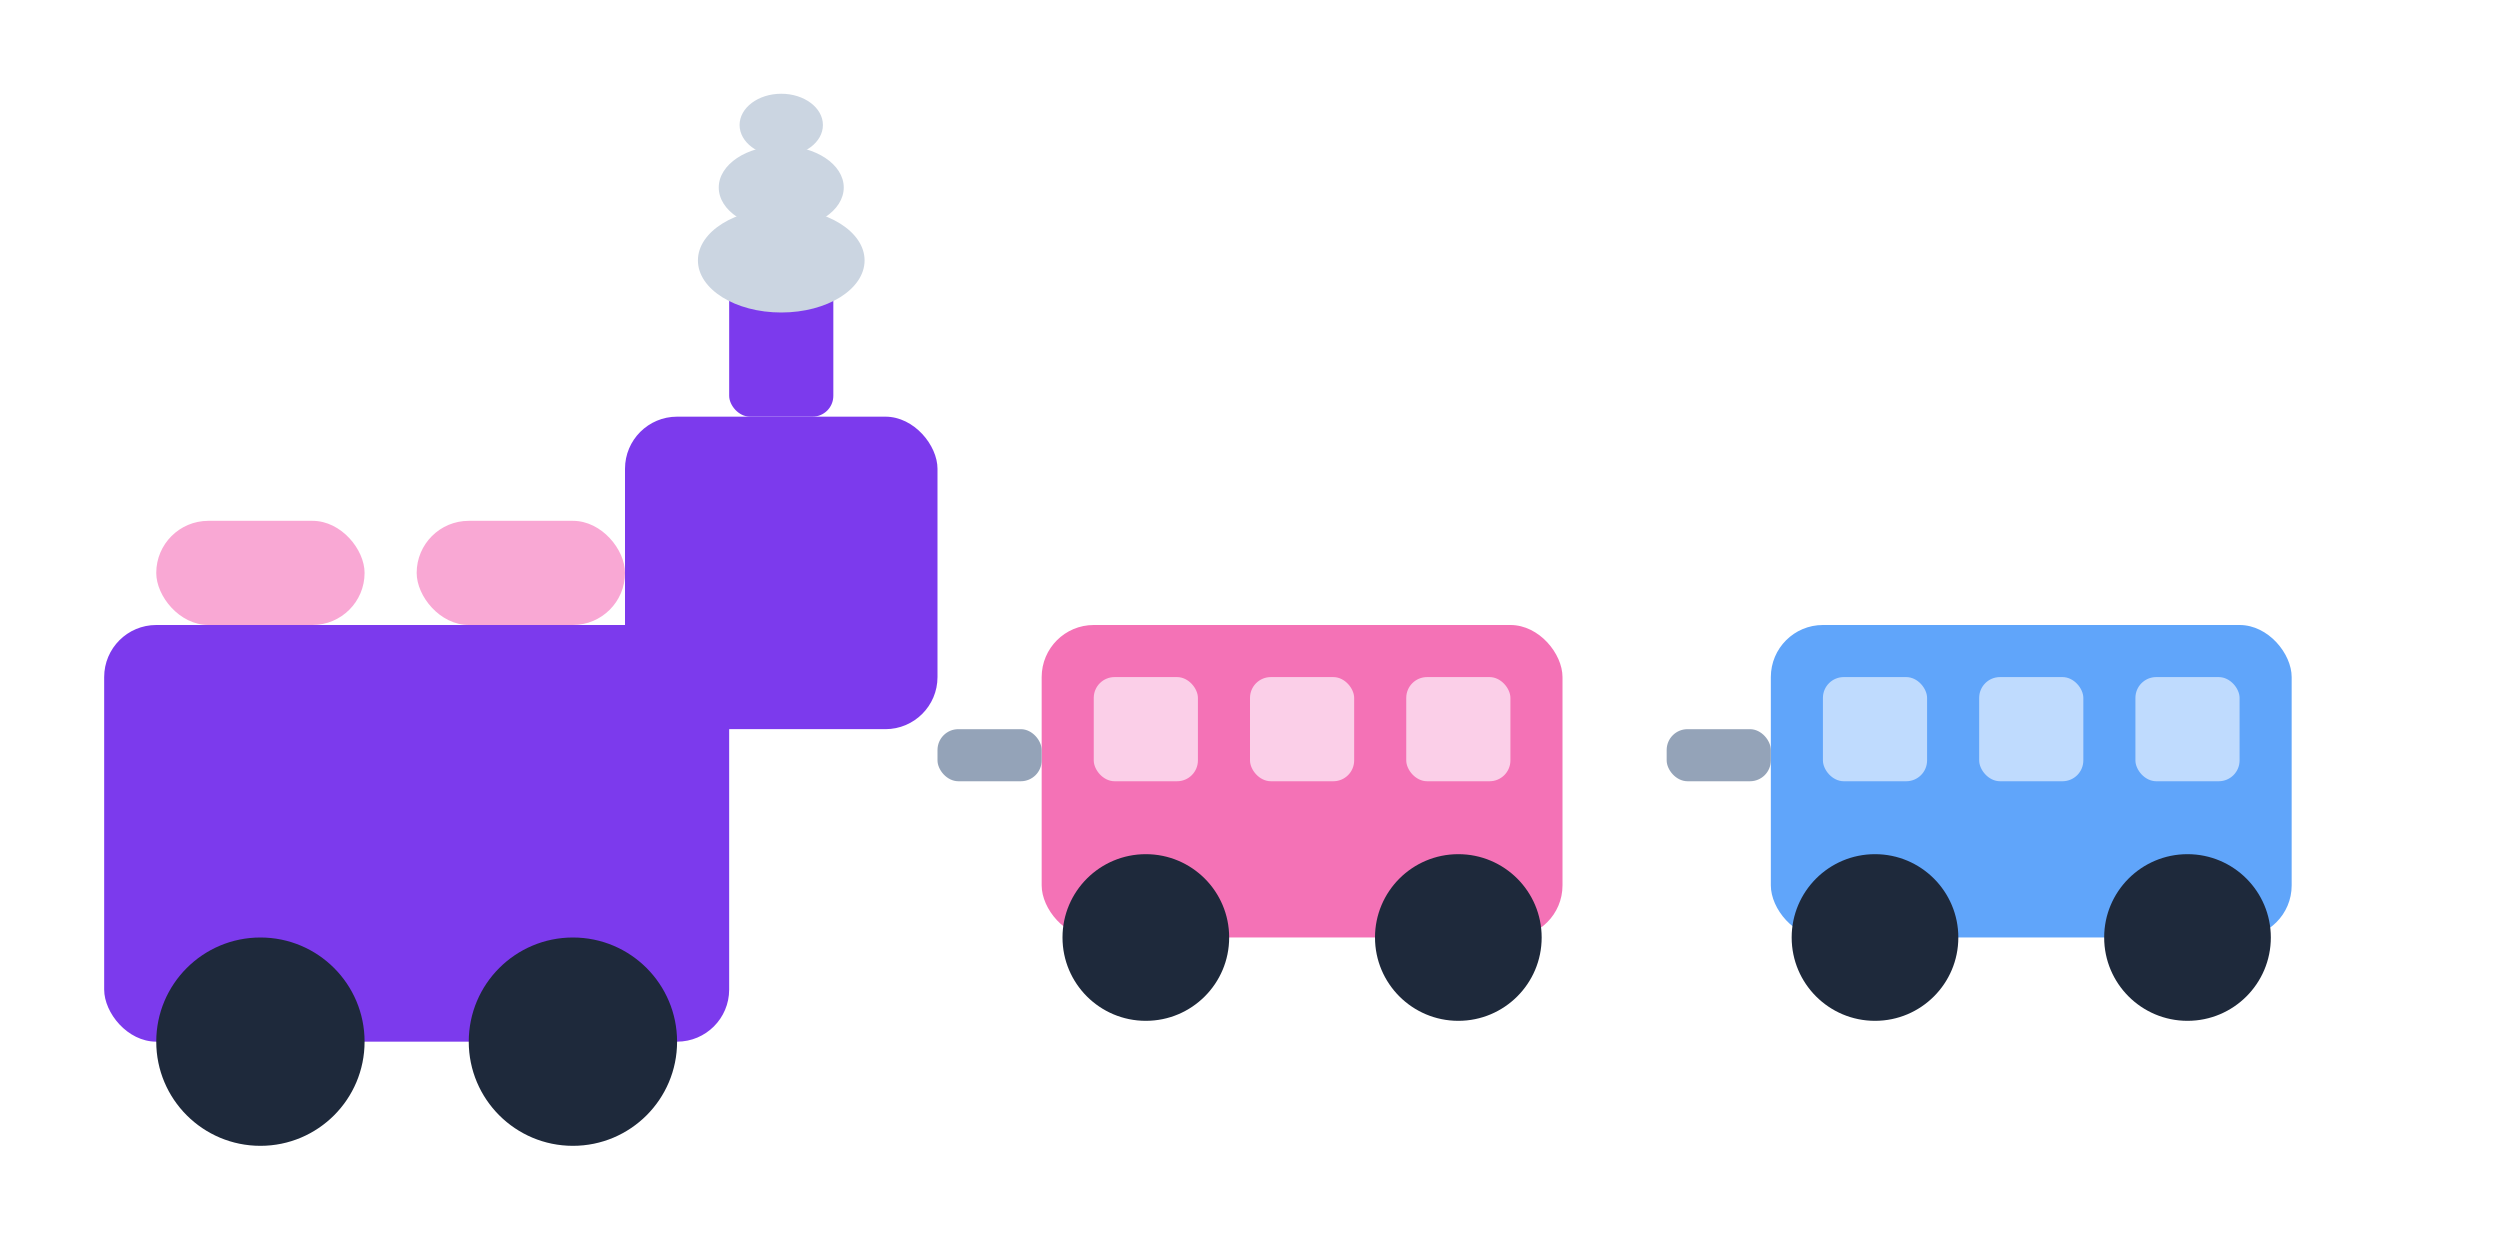 <?xml version="1.0" encoding="UTF-8"?>
<svg width="240" height="120" viewBox="0 0 240 120" fill="none" xmlns="http://www.w3.org/2000/svg">
  <!-- Engine -->
  <rect x="10" y="60" width="60" height="40" rx="5" fill="#7C3AED" />
  <rect x="60" y="40" width="30" height="30" rx="5" fill="#7C3AED" />
  <circle cx="25" cy="100" r="10" fill="#1E293B" />
  <circle cx="55" cy="100" r="10" fill="#1E293B" />
  <rect x="15" y="50" width="20" height="10" rx="5" fill="#F9A8D4" />
  <rect x="40" y="50" width="20" height="10" rx="5" fill="#F9A8D4" />
  
  <!-- Smoke stack -->
  <rect x="70" y="25" width="10" height="15" rx="2" fill="#7C3AED" />
  <ellipse cx="75" cy="25" rx="8" ry="5" fill="#CBD5E1" />
  <ellipse cx="75" cy="18" rx="6" ry="4" fill="#CBD5E1" />
  <ellipse cx="75" cy="12" rx="4" ry="3" fill="#CBD5E1" />
  
  <!-- First car -->
  <rect x="100" y="60" width="50" height="30" rx="5" fill="#F472B6" />
  <circle cx="110" cy="90" r="8" fill="#1E293B" />
  <circle cx="140" cy="90" r="8" fill="#1E293B" />
  <rect x="105" y="65" width="10" height="10" rx="2" fill="#FBCFE8" />
  <rect x="120" y="65" width="10" height="10" rx="2" fill="#FBCFE8" />
  <rect x="135" y="65" width="10" height="10" rx="2" fill="#FBCFE8" />
  
  <!-- Second car -->
  <rect x="170" y="60" width="50" height="30" rx="5" fill="#60A5FA" />
  <circle cx="180" cy="90" r="8" fill="#1E293B" />
  <circle cx="210" cy="90" r="8" fill="#1E293B" />
  <rect x="175" y="65" width="10" height="10" rx="2" fill="#BFDBFE" />
  <rect x="190" y="65" width="10" height="10" rx="2" fill="#BFDBFE" />
  <rect x="205" y="65" width="10" height="10" rx="2" fill="#BFDBFE" />
  
  <!-- Connectors -->
  <rect x="90" y="70" width="10" height="5" rx="2" fill="#94A3B8" />
  <rect x="160" y="70" width="10" height="5" rx="2" fill="#94A3B8" />
</svg>